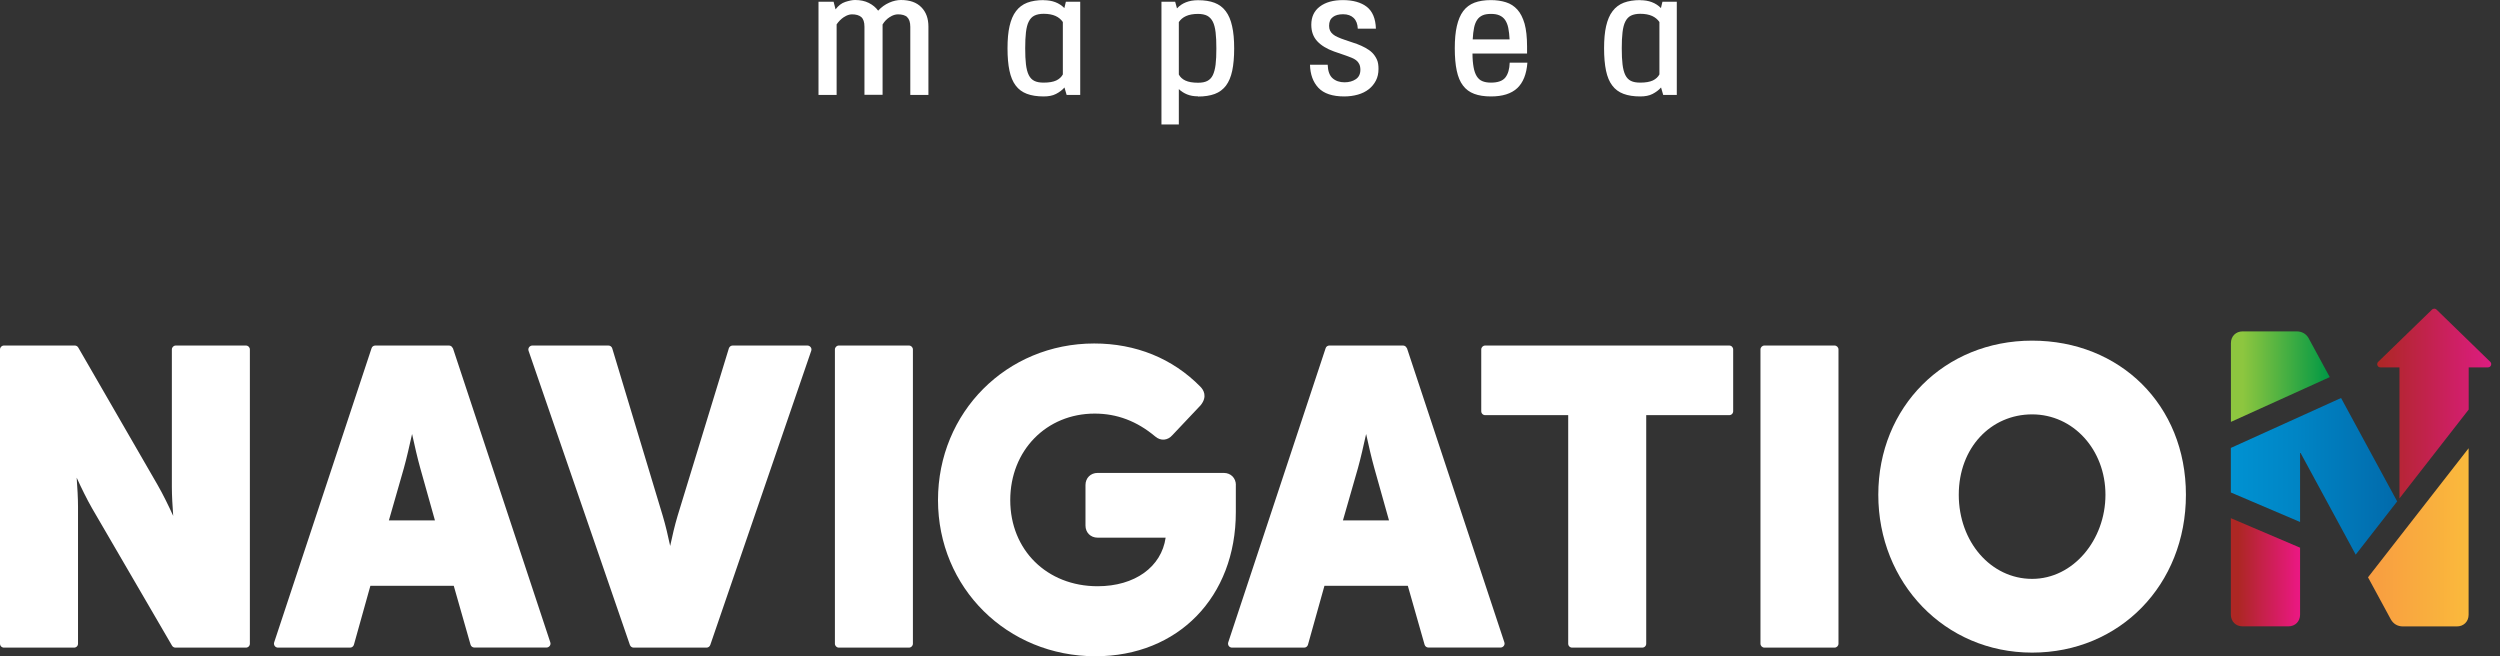 <svg width="160" height="42" viewBox="0 0 160 42" fill="none" xmlns="http://www.w3.org/2000/svg">
<rect x="0" y="0" width="160" height="42" fill="#333333" stroke="none"/>
<path d="M58.059 1.09C57.921 0.973 57.728 0.918 57.472 0.918C57.307 0.918 57.127 0.973 56.948 1.09C56.768 1.201 56.609 1.36 56.485 1.567V6.068H55.325V1.712C55.325 1.415 55.256 1.208 55.118 1.09C54.98 0.973 54.78 0.918 54.524 0.918C54.358 0.918 54.186 0.98 54.006 1.097C53.827 1.215 53.675 1.367 53.544 1.56V6.075H52.384V0.11H53.35L53.475 0.6C53.654 0.359 53.861 0.2 54.096 0.124C54.331 0.048 54.538 -0 54.724 -0C55.063 -0 55.353 0.062 55.601 0.186C55.85 0.31 56.05 0.476 56.202 0.683C56.409 0.455 56.644 0.289 56.906 0.172C57.169 0.055 57.424 -0 57.659 -0C58.225 -0 58.66 0.151 58.964 0.462C59.267 0.766 59.419 1.18 59.419 1.705V6.075H58.259V1.719C58.259 1.422 58.19 1.215 58.052 1.097L58.059 1.09Z" fill="white"/>
<path d="M66.793 0.013C67.346 0.013 67.788 0.179 68.119 0.517L68.216 0.11H69.134V6.075H68.264L68.126 5.599C67.981 5.765 67.795 5.903 67.581 6.013C67.367 6.124 67.104 6.172 66.793 6.172C66.372 6.172 66.02 6.117 65.723 6.006C65.426 5.896 65.185 5.716 65.005 5.475C64.819 5.233 64.688 4.915 64.605 4.522C64.522 4.135 64.481 3.659 64.481 3.093C64.481 2.526 64.522 2.057 64.612 1.67C64.701 1.284 64.833 0.959 65.026 0.711C65.212 0.462 65.454 0.283 65.744 0.172C66.034 0.062 66.393 0.006 66.8 0.006L66.793 0.013ZM66.793 5.288C67.139 5.288 67.408 5.24 67.601 5.15C67.788 5.06 67.933 4.929 68.022 4.763V1.408C67.905 1.242 67.753 1.111 67.553 1.021C67.353 0.932 67.104 0.883 66.793 0.883C66.552 0.883 66.352 0.925 66.2 1.001C66.048 1.077 65.93 1.201 65.841 1.38C65.751 1.553 65.696 1.781 65.661 2.064C65.627 2.347 65.613 2.685 65.613 3.093C65.613 3.5 65.627 3.845 65.661 4.121C65.696 4.398 65.751 4.625 65.841 4.805C65.93 4.984 66.048 5.102 66.2 5.178C66.352 5.254 66.552 5.288 66.793 5.288Z" fill="white"/>
<path d="M76.674 6.165C76.404 6.165 76.17 6.123 75.969 6.04C75.769 5.957 75.597 5.847 75.445 5.702V7.967H74.333V0.109H75.21L75.327 0.537C75.645 0.192 76.094 0.013 76.674 0.013C77.088 0.013 77.44 0.068 77.73 0.178C78.02 0.289 78.262 0.468 78.448 0.717C78.634 0.965 78.772 1.283 78.855 1.677C78.945 2.063 78.987 2.54 78.987 3.099C78.987 3.658 78.945 4.135 78.862 4.528C78.779 4.915 78.648 5.232 78.462 5.481C78.275 5.723 78.041 5.902 77.744 6.013C77.447 6.123 77.088 6.178 76.674 6.178V6.165ZM76.674 0.89C76.363 0.89 76.107 0.938 75.907 1.028C75.707 1.117 75.555 1.249 75.445 1.414V4.77C75.534 4.936 75.672 5.067 75.866 5.156C76.059 5.246 76.328 5.295 76.674 5.295C76.915 5.295 77.109 5.26 77.26 5.184C77.412 5.108 77.537 4.984 77.62 4.811C77.702 4.639 77.764 4.411 77.799 4.128C77.834 3.845 77.847 3.506 77.847 3.099C77.847 2.692 77.834 2.353 77.799 2.07C77.764 1.787 77.709 1.566 77.62 1.387C77.53 1.214 77.412 1.09 77.26 1.007C77.109 0.931 76.908 0.89 76.674 0.89Z" fill="white"/>
<path d="M85.283 5.005C85.476 5.178 85.739 5.268 86.049 5.268C86.339 5.268 86.581 5.198 86.774 5.067C86.968 4.936 87.064 4.736 87.064 4.46C87.064 4.315 87.037 4.19 86.988 4.094C86.94 3.997 86.871 3.914 86.788 3.852C86.705 3.79 86.609 3.735 86.498 3.693C86.388 3.652 86.27 3.61 86.153 3.562L85.373 3.293C84.91 3.127 84.551 2.906 84.302 2.637C84.054 2.368 83.923 2.022 83.923 1.587C83.923 1.083 84.102 0.697 84.468 0.421C84.834 0.144 85.324 0.006 85.953 0.006C86.581 0.006 87.106 0.151 87.472 0.434C87.838 0.718 88.038 1.187 88.058 1.836H86.898C86.885 1.539 86.802 1.311 86.636 1.152C86.477 0.994 86.249 0.911 85.96 0.911C85.669 0.911 85.462 0.973 85.304 1.09C85.145 1.208 85.062 1.394 85.062 1.65C85.062 1.774 85.083 1.877 85.124 1.96C85.165 2.05 85.228 2.126 85.311 2.195C85.393 2.264 85.497 2.326 85.628 2.381C85.752 2.437 85.904 2.499 86.077 2.554L86.85 2.816C87.037 2.885 87.216 2.968 87.382 3.058C87.547 3.148 87.699 3.251 87.824 3.376C87.948 3.5 88.045 3.645 88.121 3.811C88.197 3.976 88.224 4.177 88.224 4.411C88.224 4.694 88.169 4.943 88.058 5.157C87.948 5.371 87.796 5.557 87.603 5.709C87.409 5.861 87.175 5.979 86.905 6.055C86.636 6.131 86.339 6.172 86.028 6.172C85.276 6.172 84.724 5.986 84.378 5.62C84.033 5.254 83.854 4.757 83.84 4.142H84.972C84.986 4.549 85.09 4.839 85.29 5.012L85.283 5.005Z" fill="white"/>
<path d="M94.239 3.424C94.239 3.769 94.266 4.059 94.308 4.294C94.349 4.529 94.418 4.729 94.508 4.874C94.598 5.019 94.715 5.129 94.867 5.192C95.012 5.254 95.198 5.288 95.419 5.288C95.861 5.288 96.172 5.178 96.345 4.957C96.517 4.736 96.607 4.418 96.621 4.011H97.753C97.698 4.75 97.477 5.295 97.097 5.647C96.717 5.999 96.158 6.172 95.419 6.172C94.998 6.172 94.646 6.117 94.349 6.006C94.052 5.896 93.811 5.716 93.631 5.475C93.445 5.233 93.314 4.915 93.231 4.522C93.148 4.135 93.106 3.659 93.106 3.093C93.106 2.526 93.148 2.057 93.238 1.67C93.327 1.284 93.459 0.959 93.645 0.711C93.831 0.462 94.073 0.283 94.363 0.172C94.653 0.062 95.012 0.006 95.419 0.006C95.772 0.006 96.096 0.055 96.379 0.144C96.669 0.234 96.911 0.393 97.111 0.614C97.311 0.835 97.463 1.139 97.574 1.518C97.677 1.898 97.732 2.381 97.732 2.968V3.424H94.246H94.239ZM95.419 0.89C95.205 0.89 95.026 0.918 94.888 0.98C94.75 1.042 94.632 1.132 94.543 1.263C94.453 1.394 94.384 1.56 94.342 1.767C94.301 1.974 94.266 2.223 94.253 2.52H96.614C96.6 2.243 96.572 2.002 96.531 1.795C96.49 1.587 96.421 1.422 96.331 1.284C96.241 1.152 96.124 1.056 95.972 0.987C95.82 0.918 95.64 0.89 95.419 0.89Z" fill="white"/>
<path d="M104.974 0.013C105.526 0.013 105.968 0.179 106.3 0.517L106.396 0.11H107.315V6.075H106.445L106.307 5.599C106.162 5.765 105.975 5.903 105.761 6.013C105.547 6.124 105.285 6.172 104.974 6.172C104.553 6.172 104.201 6.117 103.904 6.006C103.607 5.896 103.365 5.716 103.186 5.475C102.999 5.233 102.868 4.915 102.785 4.522C102.703 4.135 102.661 3.659 102.661 3.093C102.661 2.526 102.703 2.057 102.792 1.67C102.882 1.284 103.013 0.959 103.207 0.711C103.393 0.462 103.635 0.283 103.925 0.172C104.215 0.062 104.574 0.006 104.981 0.006L104.974 0.013ZM104.974 5.288C105.319 5.288 105.589 5.24 105.782 5.15C105.968 5.06 106.113 4.929 106.203 4.763V1.408C106.086 1.242 105.934 1.111 105.734 1.021C105.533 0.932 105.285 0.883 104.974 0.883C104.732 0.883 104.532 0.925 104.38 1.001C104.228 1.077 104.111 1.201 104.021 1.38C103.932 1.553 103.876 1.781 103.842 2.064C103.807 2.347 103.793 2.685 103.793 3.093C103.793 3.5 103.807 3.845 103.842 4.121C103.876 4.398 103.932 4.625 104.021 4.805C104.111 4.984 104.228 5.102 104.38 5.178C104.532 5.254 104.732 5.288 104.974 5.288Z" fill="white"/>
<path d="M142.774 39.336C142.774 39.772 143.088 40.086 143.524 40.086H146.456C146.891 40.086 147.205 39.772 147.205 39.336V35.052L142.774 33.164V39.331V39.336Z" fill="url(#paint0_linear_1224_28)"/>
<path d="M149.828 25.472L142.774 28.667V31.518L147.205 33.407V28.93L150.765 35.498L153.419 32.09L149.828 25.472Z" fill="url(#paint1_linear_1224_28)"/>
<path d="M147.757 21.649C147.59 21.36 147.322 21.208 146.977 21.208H143.529C143.093 21.208 142.779 21.522 142.779 21.957V27.001L149.104 24.135L147.757 21.654V21.649Z" fill="url(#paint2_linear_1224_28)"/>
<path d="M151.555 36.952L153.013 39.641C153.18 39.934 153.449 40.091 153.793 40.091H157.242C157.677 40.091 157.991 39.777 157.991 39.342V28.688L151.55 36.952H151.555Z" fill="url(#paint3_linear_1224_28)"/>
<path d="M159.388 23.168L155.95 19.826C155.869 19.729 155.722 19.729 155.636 19.826L152.193 23.168C152.076 23.304 152.167 23.512 152.35 23.512H153.565V31.898L157.996 26.211V23.512H159.231C159.408 23.512 159.505 23.299 159.388 23.168Z" fill="url(#paint4_linear_1224_28)"/>
<path d="M15.738 22.114H11.252C11.11 22.114 10.999 22.226 10.999 22.367V31.163C10.999 31.7 11.039 32.404 11.085 33.017C10.796 32.384 10.431 31.634 10.087 31.037L5.008 22.241C4.963 22.165 4.882 22.114 4.79 22.114H0.253C0.111 22.114 0 22.226 0 22.367V41.195C0 41.337 0.111 41.448 0.253 41.448H4.74C4.882 41.448 4.993 41.337 4.993 41.195V32.424C4.993 31.887 4.952 31.184 4.907 30.571C5.195 31.204 5.56 31.953 5.904 32.551L11.009 41.321C11.054 41.397 11.135 41.448 11.226 41.448H15.738C15.88 41.448 15.992 41.337 15.992 41.195V22.367C15.992 22.226 15.88 22.114 15.738 22.114Z" fill="white"/>
<path d="M28.975 22.286C28.94 22.185 28.844 22.114 28.737 22.114H24.018C23.907 22.114 23.81 22.185 23.78 22.286L17.546 41.114C17.521 41.19 17.536 41.276 17.582 41.342C17.627 41.407 17.708 41.448 17.789 41.448H22.408C22.519 41.448 22.62 41.372 22.651 41.261L23.704 37.493H29.041L30.115 41.261C30.145 41.367 30.246 41.443 30.358 41.443H34.976C35.057 41.443 35.133 41.402 35.184 41.337C35.234 41.271 35.245 41.185 35.219 41.109L28.986 22.281L28.975 22.286ZM27.836 33.305H24.889L25.846 29.968C26.023 29.34 26.221 28.459 26.373 27.776C26.52 28.459 26.722 29.34 26.899 29.968L27.836 33.305Z" fill="white"/>
<path d="M51.687 22.114H46.891C46.78 22.114 46.684 22.185 46.648 22.291L43.367 33.012C43.19 33.599 43.017 34.338 42.891 34.941C42.764 34.338 42.592 33.599 42.415 33.012L39.184 22.297C39.154 22.19 39.053 22.114 38.941 22.114H34.07C33.989 22.114 33.913 22.155 33.862 22.221C33.816 22.286 33.801 22.372 33.827 22.448L40.313 41.276C40.349 41.377 40.445 41.448 40.551 41.448H45.22C45.327 41.448 45.423 41.377 45.458 41.276L51.92 22.448C51.945 22.372 51.935 22.286 51.884 22.221C51.834 22.155 51.758 22.114 51.677 22.114H51.687Z" fill="white"/>
<path d="M58.173 22.114H53.687C53.547 22.114 53.434 22.228 53.434 22.367V41.195C53.434 41.335 53.547 41.448 53.687 41.448H58.173C58.313 41.448 58.426 41.335 58.426 41.195V22.367C58.426 22.228 58.313 22.114 58.173 22.114Z" fill="white"/>
<path d="M79.097 31.042C79.097 30.596 78.773 30.267 78.323 30.267H70.246C69.8 30.267 69.471 30.591 69.471 31.042V33.635C69.471 34.08 69.795 34.41 70.246 34.41H74.601C74.332 36.283 72.631 37.519 70.246 37.519C67.005 37.519 64.656 35.2 64.656 32.009C64.656 28.819 66.98 26.47 70.059 26.47C71.487 26.47 72.758 26.951 73.932 27.933C74.282 28.237 74.733 28.196 75.031 27.852L76.844 25.933C77.295 25.371 77.021 24.945 76.819 24.743C75.046 22.94 72.697 21.983 70.028 21.983C64.423 21.983 60.032 26.389 60.032 32.004C60.032 37.62 64.458 42 70.109 42C75.396 42 79.093 38.207 79.093 32.779V31.042H79.097Z" fill="white"/>
<path d="M90.035 22.286C90 22.185 89.903 22.114 89.797 22.114H85.078C84.966 22.114 84.87 22.185 84.84 22.286L78.606 41.114C78.581 41.19 78.596 41.276 78.641 41.342C78.687 41.407 78.768 41.448 78.849 41.448H83.467C83.579 41.448 83.68 41.372 83.71 41.261L84.764 37.493H90.101L91.174 41.261C91.205 41.367 91.306 41.443 91.417 41.443H96.036C96.117 41.443 96.193 41.402 96.243 41.337C96.294 41.271 96.304 41.185 96.279 41.109L90.045 22.281L90.035 22.286ZM88.896 33.305H85.948L86.906 29.968C87.083 29.34 87.28 28.459 87.432 27.776C87.579 28.459 87.782 29.34 87.959 29.968L88.896 33.305Z" fill="white"/>
<path d="M110.67 22.114H95.053C94.911 22.114 94.8 22.226 94.8 22.367V26.317C94.8 26.459 94.911 26.57 95.053 26.57H100.365V41.195C100.365 41.337 100.476 41.448 100.618 41.448H105.105C105.246 41.448 105.358 41.337 105.358 41.195V26.57H110.67C110.812 26.57 110.923 26.459 110.923 26.317V22.367C110.923 22.226 110.812 22.114 110.67 22.114Z" fill="white"/>
<path d="M117.41 22.114H112.923C112.783 22.114 112.67 22.228 112.67 22.367V41.195C112.67 41.335 112.783 41.448 112.923 41.448H117.41C117.549 41.448 117.663 41.335 117.663 41.195V22.367C117.663 22.228 117.549 22.114 117.41 22.114Z" fill="white"/>
<path d="M130.055 21.801C124.444 21.801 120.211 26.044 120.211 31.665C120.211 37.286 124.444 41.767 130.055 41.767C135.666 41.767 139.899 37.423 139.899 31.665C139.899 25.908 135.666 21.801 130.055 21.801ZM130.055 37.048C127.422 37.048 125.361 34.683 125.361 31.665C125.361 28.647 127.422 26.52 130.055 26.52C132.688 26.52 134.749 28.779 134.749 31.665C134.749 34.551 132.688 37.048 130.055 37.048Z" fill="white"/>
<defs>
<linearGradient id="paint0_linear_1224_28" x1="142.774" y1="36.627" x2="147.205" y2="36.627" gradientUnits="userSpaceOnUse">
<stop offset="0.11" stop-color="#AD2724"/>
<stop offset="0.97" stop-color="#EA1881"/>
</linearGradient>
<linearGradient id="paint1_linear_1224_28" x1="142.774" y1="30.485" x2="153.419" y2="30.485" gradientUnits="userSpaceOnUse">
<stop stop-color="#0092D2"/>
<stop offset="0.39" stop-color="#0085C5"/>
<stop offset="1" stop-color="#016AAB"/>
</linearGradient>
<linearGradient id="paint2_linear_1224_28" x1="142.774" y1="24.105" x2="149.099" y2="24.105" gradientUnits="userSpaceOnUse">
<stop offset="0.12" stop-color="#8DC63F"/>
<stop offset="1" stop-color="#009845"/>
</linearGradient>
<linearGradient id="paint3_linear_1224_28" x1="151.555" y1="34.389" x2="157.996" y2="34.389" gradientUnits="userSpaceOnUse">
<stop stop-color="#F89C41"/>
<stop offset="1" stop-color="#FABA3C"/>
</linearGradient>
<linearGradient id="paint4_linear_1224_28" x1="152.142" y1="25.826" x2="159.444" y2="25.826" gradientUnits="userSpaceOnUse">
<stop stop-color="#AD2724"/>
<stop offset="1" stop-color="#DD1C81"/>
</linearGradient>
</defs>
</svg>
